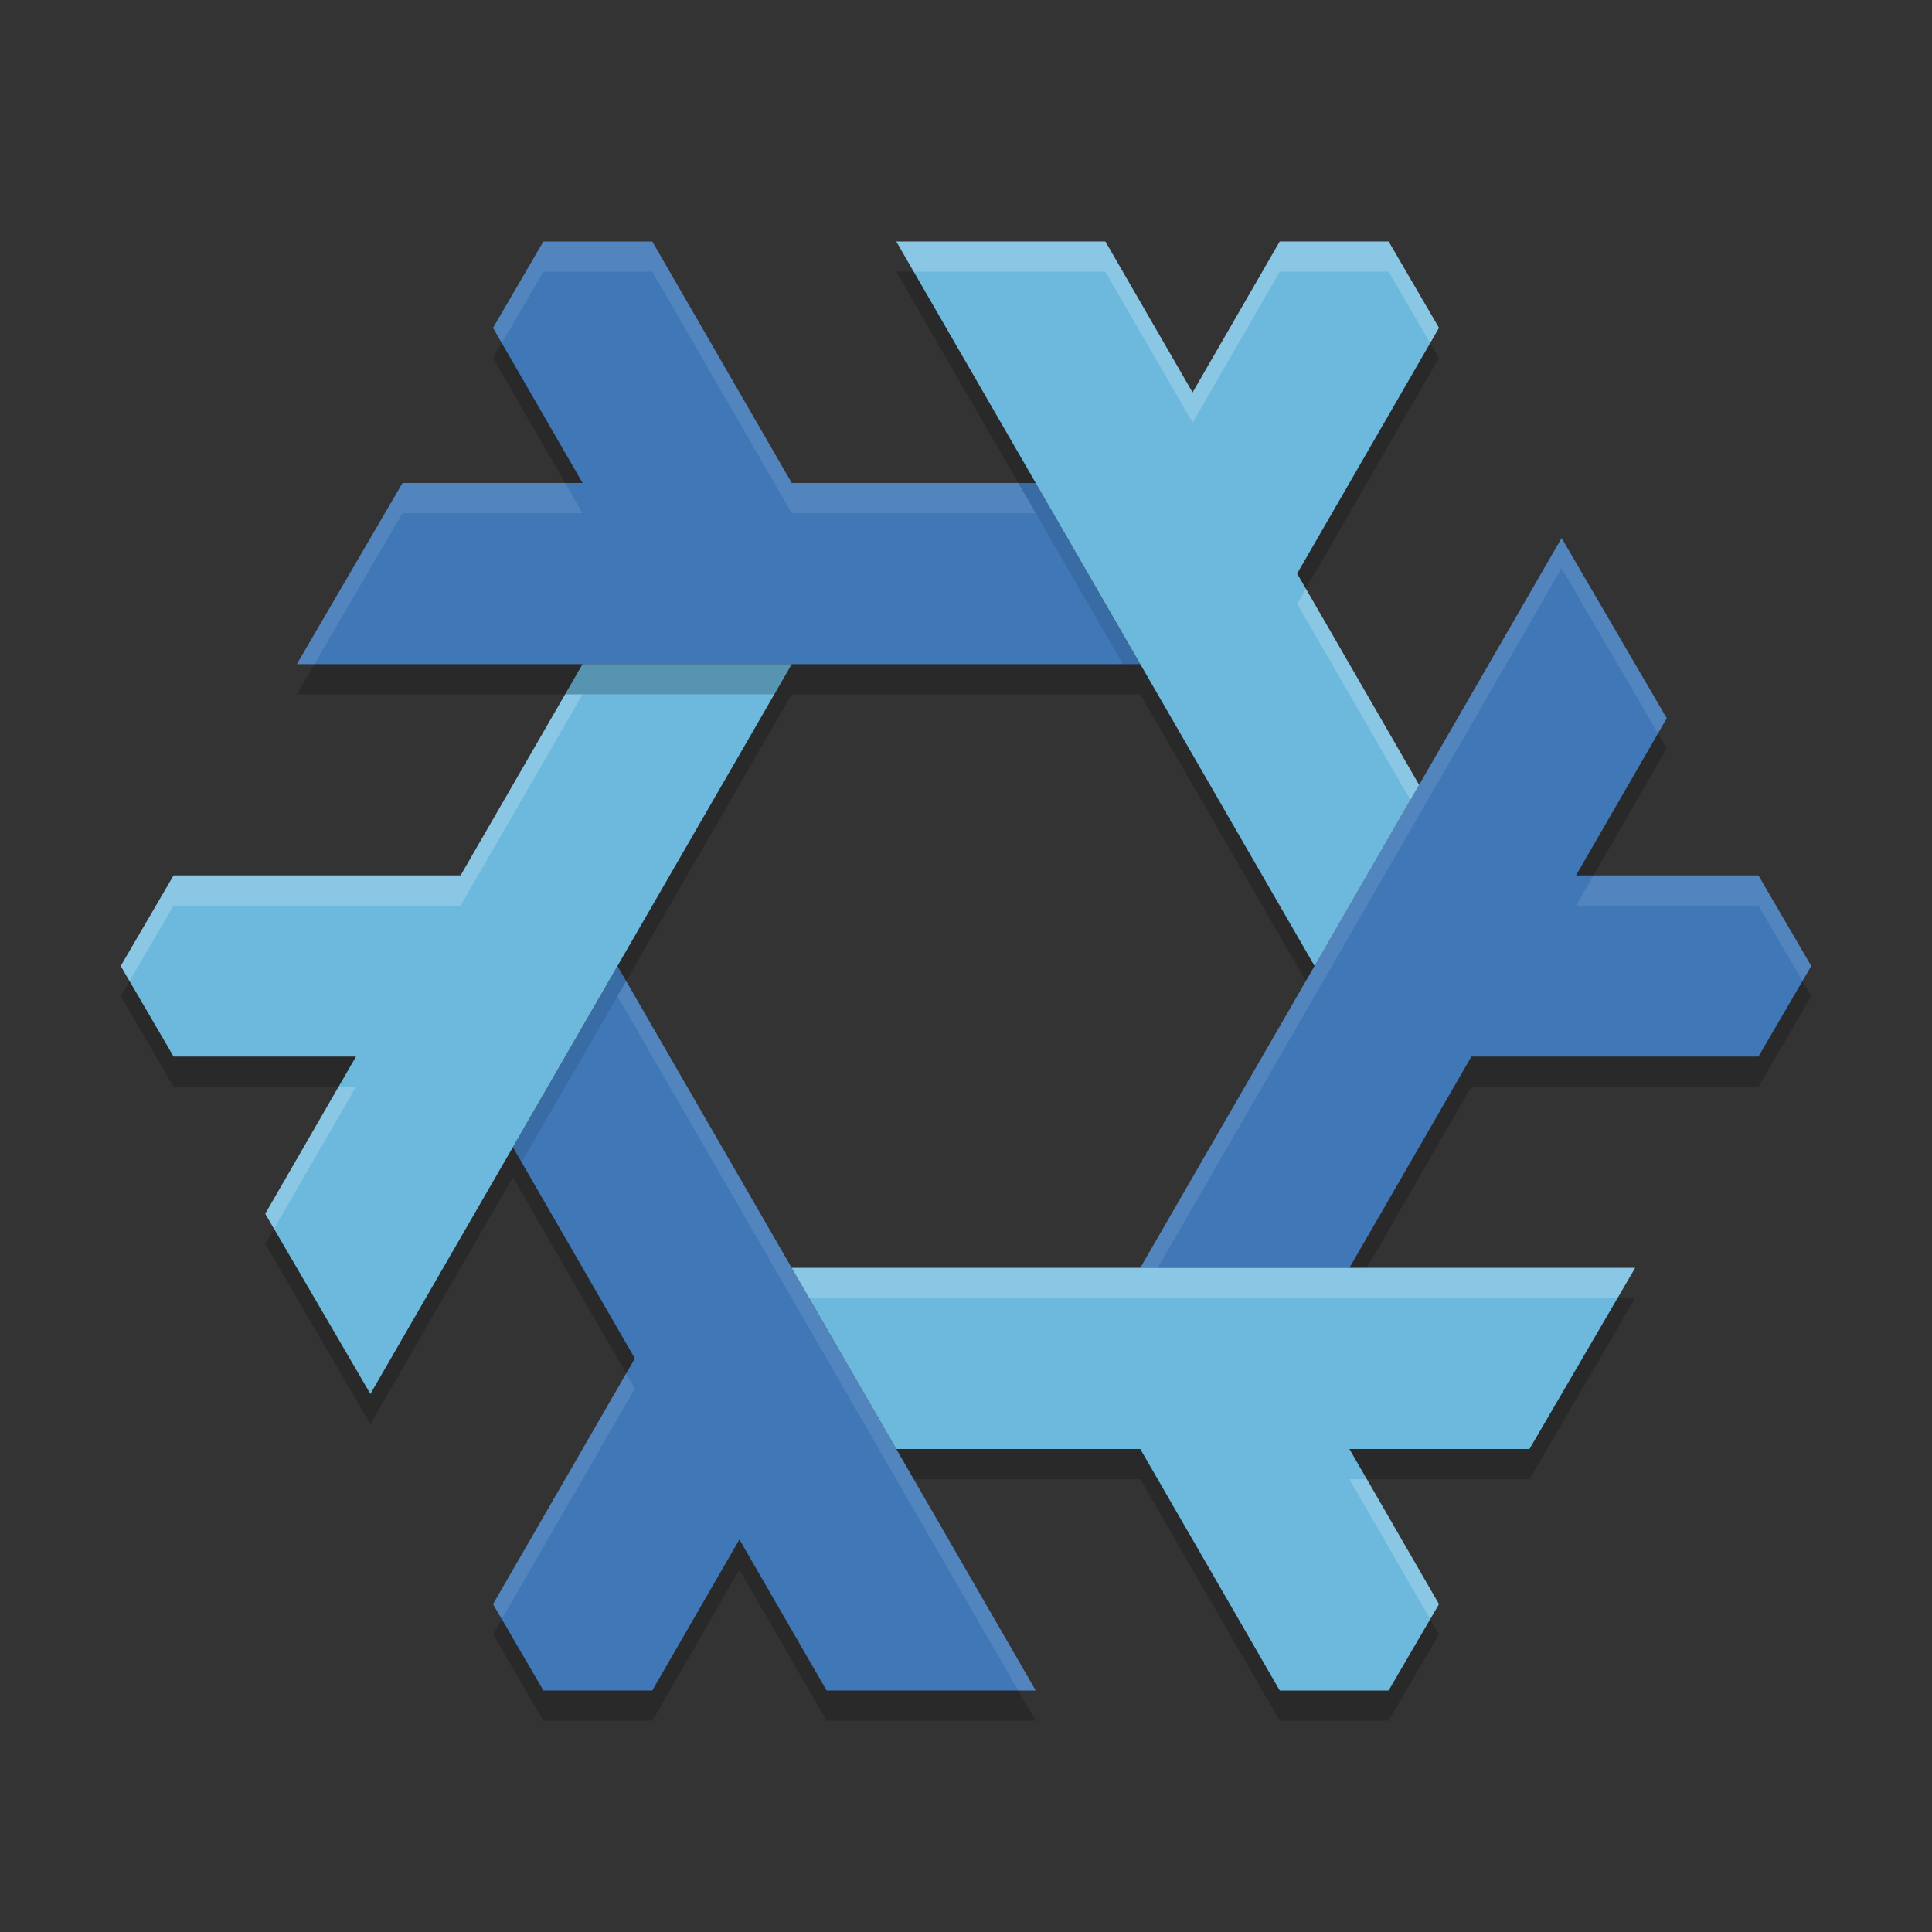 <svg xmlns="http://www.w3.org/2000/svg" width="64" height="64" version="1.1"><rect width="100%" height="100%" fill="#333333" stroke="none"/><defs>
<linearGradient id="ucPurpleBlue" x1="0%" y1="0%" x2="100%" y2="100%">
  <stop offset="0%" style="stop-color:#B794F4;stop-opacity:1"/>
  <stop offset="100%" style="stop-color:#4299E1;stop-opacity:1"/>
</linearGradient>
</defs>
 <path style="opacity:0.2" d="M 29.691,9 43.547,33 47.01,27 42.969,20 47.668,11.861 46,9 H 42.393 L 39.506,14.002 36.617,9 Z M 19.299,23 15.258,30 H 5.75 L 4,33 5.75,36 H 11.793 L 8.787,41.207 12.27,47.176 26.227,23 Z M 26.227,43 29.691,49 H 37.773 L 42.393,57 H 46 L 47.668,54.139 44.701,49 H 50.666 L 54.166,43 Z M 20.453,33 16.99,39 21.031,46 16.332,54.139 18,57 H 21.607 L 24.494,51.998 27.383,57 H 34.309 Z M 51.73,18.824 37.773,43 H 44.701 L 48.742,36 H 58.25 L 60,33 58.25,30 H 52.207 L 55.213,24.793 Z M 18,9 16.332,11.861 19.299,17 H 13.334 L 9.834,23 H 37.773 L 34.309,17 H 26.227 L 21.607,9 Z"/>
 <path style="fill:#3f77b7" d="M 20.453,32 16.99,38 21.031,45 16.332,53.139 18,56 H 21.607 L 24.494,50.998 27.383,56 H 34.309 Z M 51.73,17.824 37.773,42 H 44.701 L 48.742,35 H 58.25 L 60,32 58.25,29 H 52.207 L 55.213,23.793 Z M 18,8 16.332,10.861 19.299,16 H 13.334 L 9.834,22 H 37.773 L 34.309,16 H 26.227 L 21.607,8 Z"/>
 <path style="fill:#6db9de" d="M 29.691,8 43.547,32 47.01,26 42.969,19 47.668,10.861 46,8 H 42.393 L 39.506,13.002 36.617,8 Z M 19.299,22 15.258,29 H 5.75 L 4,32 5.75,35 H 11.793 L 8.787,40.207 12.27,46.176 26.227,22 Z M 26.227,42 29.691,48 H 37.773 L 42.393,56 H 46 L 47.668,53.139 44.701,48 H 50.666 L 54.166,42 Z"/>
 <path style="opacity:0.2;fill:#ffffff" d="M 29.691,8 30.27,9 H 36.617 L 39.506,14.002 42.393,9 H 46 L 47.377,11.363 47.668,10.861 46,8 H 42.393 L 39.506,13.002 36.617,8 Z M 43.258,19.5 42.969,20 46.721,26.5 47.01,26 Z M 18.721,23 15.258,29 H 5.75 L 4,32 4.291,32.5 5.75,30 H 15.258 L 19.299,23 Z M 11.215,36 8.787,40.207 9.078,40.705 11.793,36 Z M 26.227,42 26.805,43 H 53.582 L 54.166,42 Z M 44.701,49 47.377,53.637 47.668,53.139 45.279,49 Z"/>
 <path style="opacity:0.2" d="M 19.299,22 18.721,23 H 25.648 L 26.227,22 Z"/>
 <path style="opacity:0.1" d="M 33.732 16 L 37.197 22 L 37.773 22 L 34.309 16 L 33.732 16 z M 20.453 32 L 16.99 38 L 17.279 38.5 L 20.742 32.5 L 20.453 32 z"/>
 <path style="opacity:0.1;fill:#ffffff" d="M 33.732,16 H 26.227 L 21.607,8 H 18 L 16.332,10.861 16.623,11.363 18,9 H 21.607 L 26.227,17 H 34.309 M 13.334,16 9.834,22 H 10.418 L 13.334,17 H 19.299 L 18.721,16 Z M 51.73,17.824 37.773,42 H 38.352 L 51.73,18.824 54.922,24.295 55.213,23.793 Z M 52.785,29 52.207,30 H 58.25 L 59.709,32.5 60,32 58.25,29 Z M 20.742,32.5 20.453,33 33.73,56 H 34.309 Z M 20.742,45.5 16.332,53.139 16.623,53.637 21.031,46 Z"/>
</svg>
